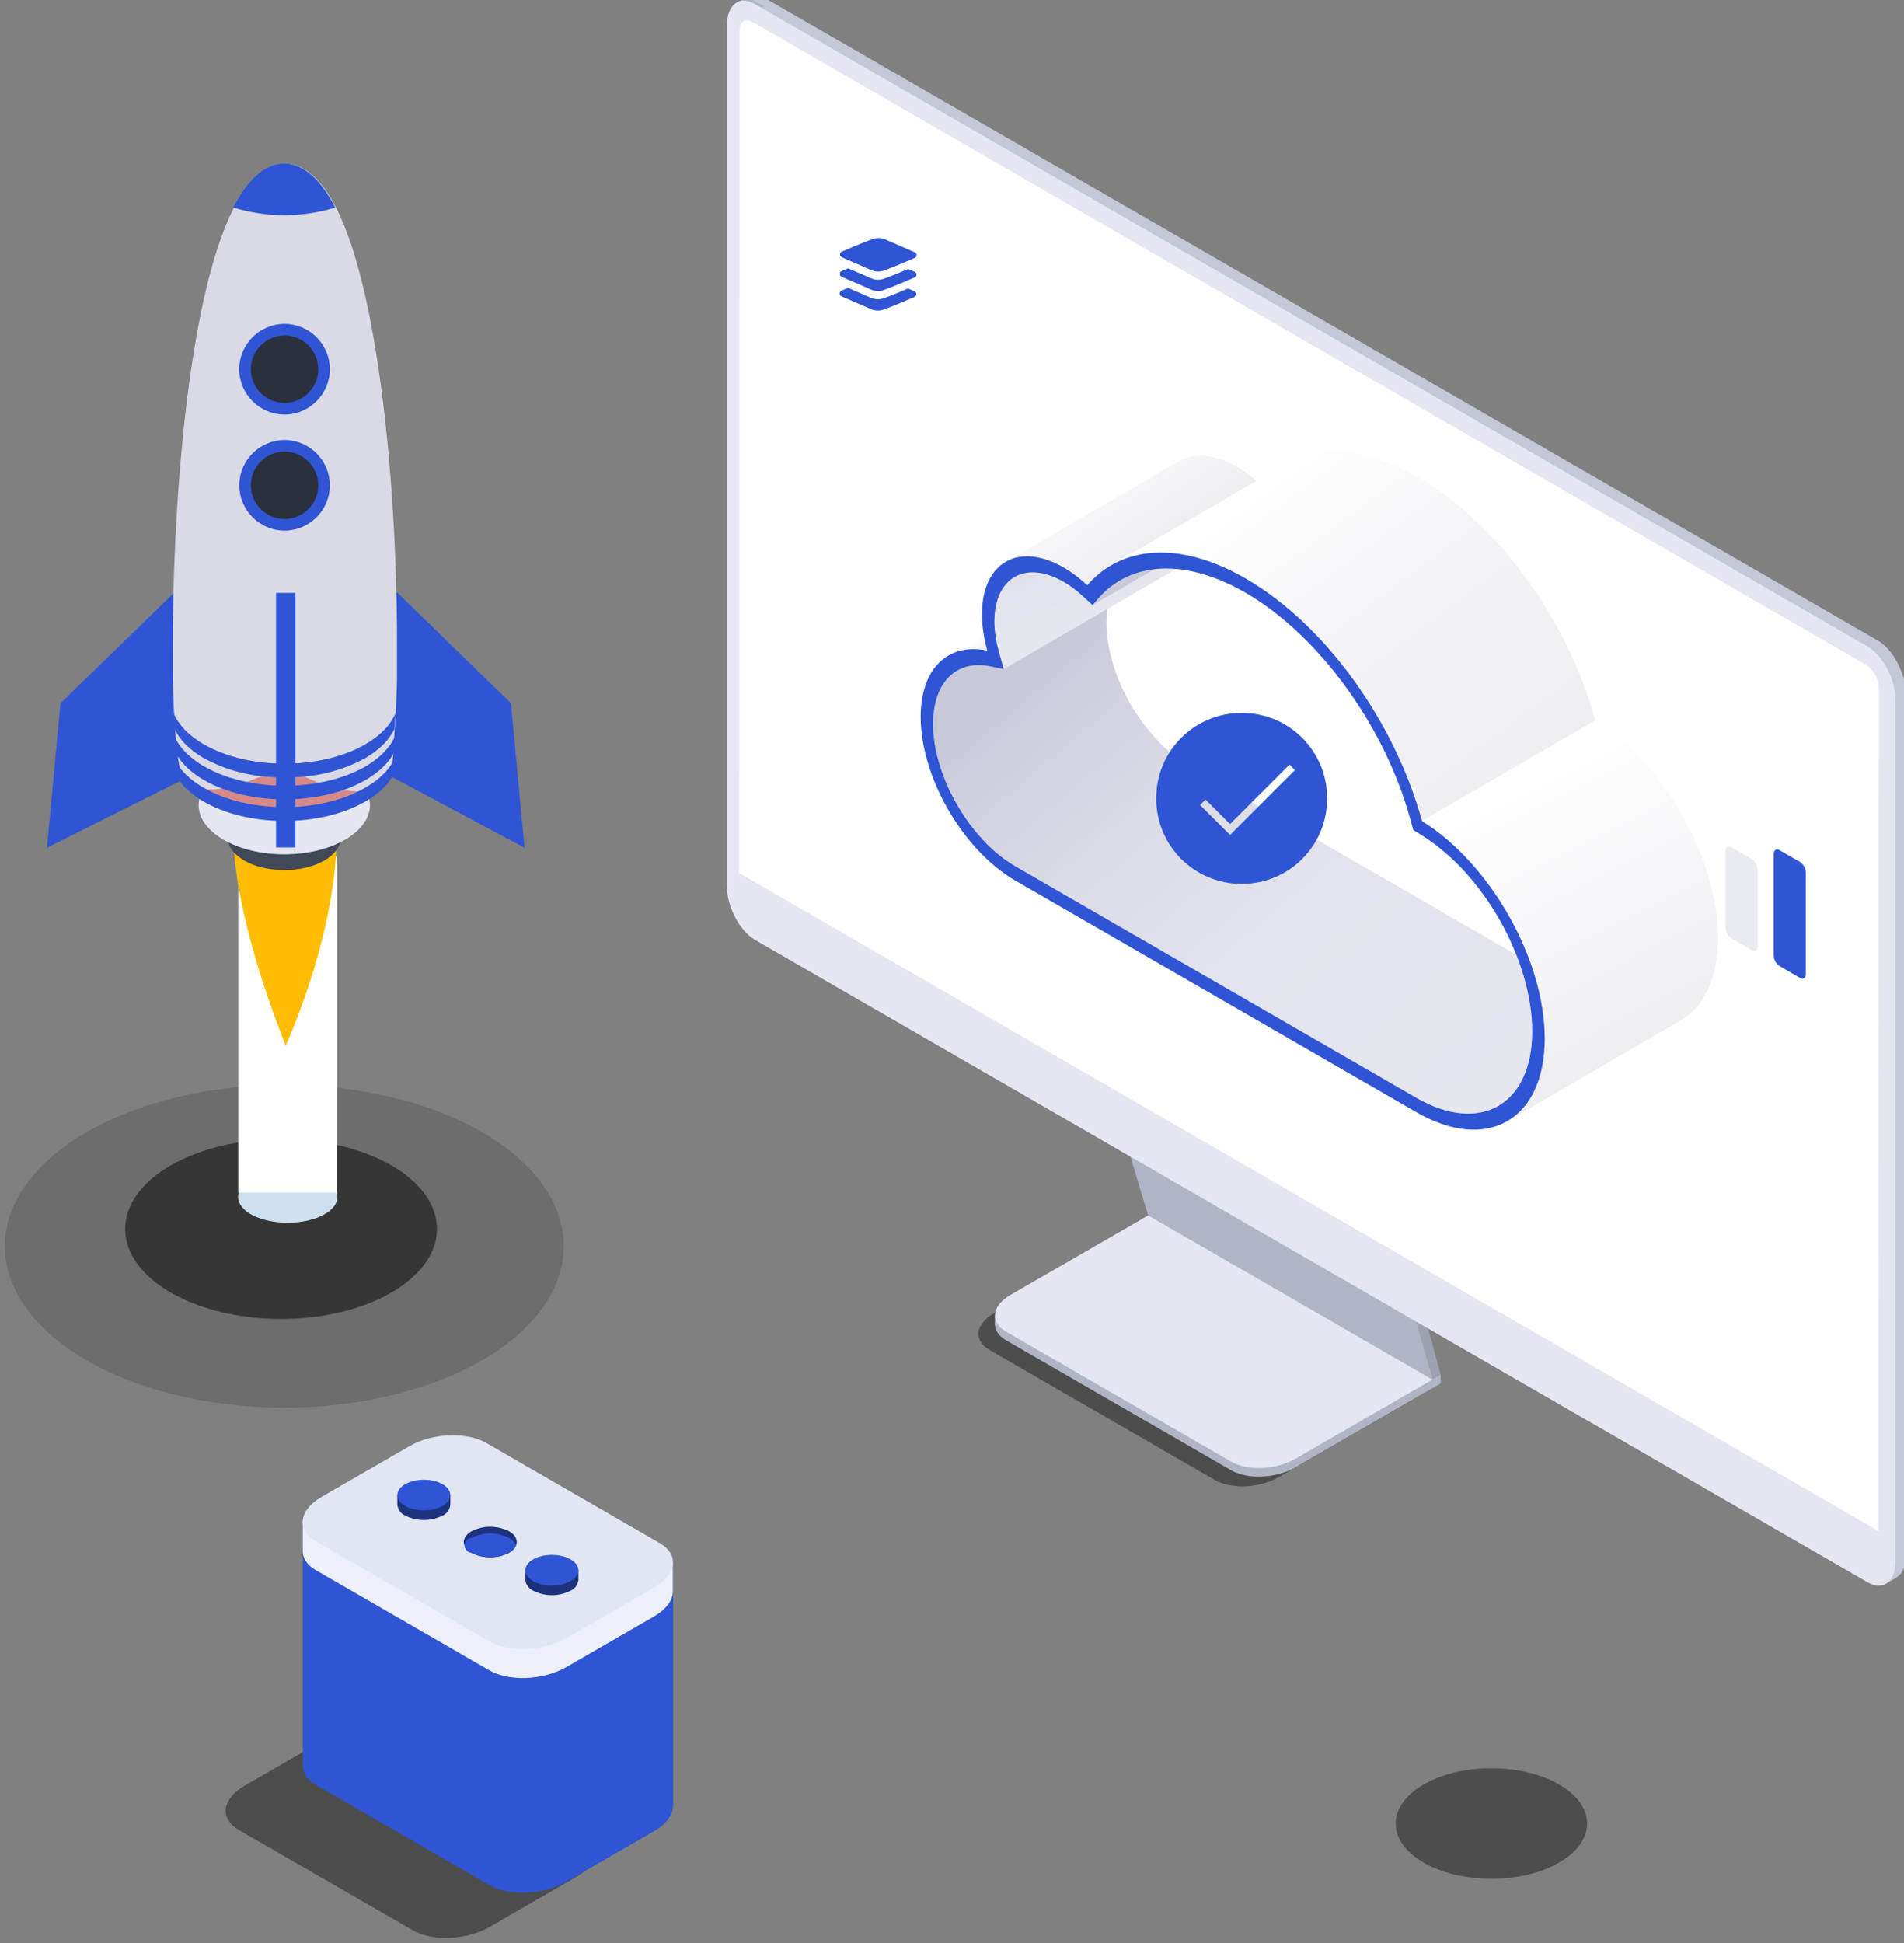 <?xml version="1.0" encoding="UTF-8" standalone="no"?>
<!DOCTYPE svg PUBLIC "-//W3C//DTD SVG 1.1//EN" "http://www.w3.org/Graphics/SVG/1.1/DTD/svg11.dtd">
<svg width="100%" height="100%" viewBox="0 0 490 500" version="1.1" xmlns="http://www.w3.org/2000/svg" xmlns:xlink="http://www.w3.org/1999/xlink" xml:space="preserve" xmlns:serif="http://www.serif.com/" style="fill-rule:evenodd;clip-rule:evenodd;stroke-linejoin:round;stroke-miterlimit:2;">
    <rect x="0" y="0" width="490" height="500" fill="#808080" stroke="none"/>
    <g id="Слой_2">
        <g id="Слой_1-2" transform="matrix(1,0,0,1,1.236,-1.325)">
            <ellipse cx="71.93" cy="322.02" rx="71.93" ry="41.53" style="fill-opacity:0.15;"/>
            <ellipse cx="71.1" cy="317.58" rx="40.12" ry="23.16" style="fill-opacity:0.5;"/>
            <g transform="matrix(1.117,0,0,1,-6.178,-2.84217e-14)">
                <ellipse cx="70.72" cy="309.36" rx="11.44" ry="6.61" style="fill:rgb(206,224,237);"/>
            </g>
            <g transform="matrix(1.15,0,0,1,-9.035,2.84217e-14)">
                <rect x="60.1" y="221.73" width="22" height="86.46" style="fill:white;"/>
            </g>
            <path d="M59.05,220.75C59.05,220.75 59.65,238.53 72.3,270.42C72.3,270.42 84.08,244.74 85.3,220.21C86.52,195.68 59.05,220.75 59.05,220.75Z" style="fill:rgb(255,188,0);fill-rule:nonzero;"/>
            <path d="M43.6,153.81L14.33,182.29L10.85,219.48L46.25,201.73L52.69,156.37L43.6,153.81Z" style="fill:rgb(47,85,212);fill-rule:nonzero;"/>
            <path d="M101,153.81L130.26,182.29L133.75,219.48L98.22,200.5L91.91,156.37L101,153.81Z" style="fill:rgb(47,85,212);fill-rule:nonzero;"/>
            <ellipse cx="71.93" cy="216.84" rx="14.55" ry="8.4" style="fill:rgb(66,73,86);"/>
            <path d="M49.87,208.44L49.87,200.88L93.94,200.88L93.94,208.72L49.87,208.44Z" style="fill:rgb(73,73,73);fill-rule:nonzero;"/>
            <ellipse cx="71.93" cy="208.43" rx="22.06" ry="12.74" style="fill:rgb(228,231,242);"/>
            <ellipse cx="71.86" cy="196.96" rx="26.92" ry="15.54" style="fill:rgb(214,137,137);"/>
            <path d="M100.93,169.28L100.93,175.95C100.93,177.3 100.86,178.59 100.81,179.85C100.81,181.42 100.7,182.91 100.62,184.34C100.54,185.77 100.47,187.17 100.37,188.46C99.96,194.11 99.97,198.27 99.27,199.9C95.46,208.81 82.57,203.9 76.21,200.7C73.86,199.52 72.31,198.55 72.31,198.55L71.73,198.55C71.73,198.55 69.89,199.55 67.17,200.63C60.5,203.33 48.61,208.12 45.31,199.87C44.72,198.39 44.13,193.5 43.77,188.38C43.68,187.1 43.6,185.73 43.52,184.27C43.44,182.81 43.4,181.36 43.34,179.79C43.34,178.54 43.27,177.25 43.24,175.91L43.24,169.24C43.06,134.35 46.76,78.56 58.98,54.75C62.51,47.86 66.75,43.65 71.82,43.4L72.4,43.4C77.4,43.66 81.69,47.85 85.23,54.71C97.28,78.43 101.15,134 100.93,169.28Z" style="fill:rgb(218,218,230);fill-rule:nonzero;"/>
            <circle cx="72" cy="126.21" r="10.17" style="fill:rgb(43,48,63);"/>
            <path d="M72,137.87C65.604,137.87 60.34,132.606 60.34,126.21C60.34,119.814 65.604,114.55 72,114.55C78.396,114.55 83.66,119.814 83.66,126.21C83.655,132.604 78.394,137.865 72,137.87ZM72,117.53C71.997,117.53 71.993,117.53 71.99,117.53C67.228,117.53 63.31,121.448 63.31,126.21C63.31,130.972 67.228,134.89 71.99,134.89C76.752,134.89 80.67,130.972 80.67,126.21C80.665,121.454 76.756,117.541 72,117.53Z" style="fill:rgb(47,85,212);fill-rule:nonzero;"/>
            <circle cx="72" cy="96.31" r="10.17" style="fill:rgb(43,48,63);"/>
            <path d="M72,108C71.997,108 71.993,108 71.99,108C65.588,108 60.32,102.732 60.32,96.33C60.32,89.928 65.588,84.66 71.99,84.66C78.384,84.66 83.649,89.916 83.66,96.31C83.665,102.714 78.404,107.989 72,108ZM72,87.66C71.997,87.66 71.993,87.66 71.99,87.66C67.228,87.66 63.31,91.578 63.31,96.34C63.31,101.102 67.228,105.02 71.99,105.02C76.752,105.02 80.67,101.102 80.67,96.34L80.67,96.32C80.67,91.562 76.758,87.645 72,87.64L72,87.66Z" style="fill:rgb(47,85,212);fill-rule:nonzero;"/>
            <path d="M100.93,189.39L100.93,193.07C99.93,196.37 97.21,199.53 92.79,202.07C81.33,208.68 62.79,208.68 51.28,202.07C46.86,199.51 44.15,196.34 43.14,193.07L43.14,189.4C44.14,192.76 46.84,195.96 51.32,198.55C62.79,205.16 81.37,205.16 92.83,198.55C97.22,195.93 100,192.74 100.93,189.39Z" style="fill:rgb(47,85,212);fill-rule:nonzero;"/>
            <path d="M100.84,195.21C100.84,196.55 100.77,197.85 100.72,199.1C99.6,202.22 96.94,205.19 92.72,207.61C81.26,214.23 62.72,214.23 51.21,207.61C47,205.17 44.34,202.18 43.21,199.04C43.21,197.79 43.14,196.5 43.11,195.17C44.11,198.43 46.84,201.53 51.2,204.05C62.67,210.67 81.25,210.67 92.71,204.05C97.09,201.54 99.79,198.45 100.84,195.21Z" style="fill:rgb(47,85,212);fill-rule:nonzero;"/>
            <path d="M100.53,184.88C99.32,187.81 96.72,190.6 92.75,192.88C81.29,199.49 62.75,199.49 51.24,192.88C47.24,190.56 44.64,187.76 43.43,184.8C43.51,186.26 43.59,187.63 43.68,188.91C44.97,191.67 47.49,194.27 51.24,196.44C56.131,199.105 61.528,200.713 67.08,201.16C70.072,201.451 73.084,201.474 76.08,201.23C81.905,200.862 87.581,199.227 92.71,196.44C96.43,194.29 98.94,191.72 100.24,188.99L100.53,184.88Z" style="fill:rgb(47,85,212);fill-rule:nonzero;"/>
            <path d="M85.05,54.73C76.498,57.355 67.352,57.355 58.8,54.73C62.33,47.84 66.57,43.63 71.64,43.38L72.22,43.38C77.27,43.68 81.51,47.87 85.05,54.73Z" style="fill:rgb(47,85,212);fill-rule:nonzero;"/>
            <rect x="69.8" y="153.89" width="4.99" height="65.51" style="fill:rgb(47,85,212);"/>
            <g id="monitor">
                <path d="M311.4,382.18L253.4,348.69C249.21,346.27 249.74,342.05 254.57,339.26L292.15,317.57L365.3,359.8L327.72,381.5C322.88,384.29 315.58,384.59 311.4,382.18Z" style="fill-opacity:0.4;fill-rule:nonzero;"/>
                <path d="M315.63,379.69L257.63,346.19C253.45,343.78 253.97,339.56 258.8,336.77L296.39,315.08L369.54,357.31L332,379C327.12,381.8 319.81,382.1 315.63,379.69Z" style="fill:rgb(177,180,196);fill-rule:nonzero;"/>
                <path d="M369.53,357.31L369.53,355.1L366.15,357.05L369.53,357.31Z" style="fill:rgb(177,180,196);fill-rule:nonzero;"/>
                <path d="M254.8,342.2L254.8,339.95L258.27,341.39L254.8,342.2Z" style="fill:rgb(177,180,196);fill-rule:nonzero;"/>
                <path d="M315.63,377.47L257.63,343.98C253.45,341.56 253.97,337.35 258.8,334.56L296.39,312.86L369.54,355.1L332,376.79C327.12,379.58 319.81,379.89 315.63,377.47Z" style="fill:rgb(228,231,242);fill-rule:nonzero;"/>
                <path d="M296.57,312.96L287.52,282.92L361.47,325.34L369.53,355.1L296.57,312.96Z" style="fill:rgb(158,161,175);fill-rule:nonzero;"/>
                <path d="M367.39,356.33L369.53,355.1L366.34,352.55L367.39,356.33Z" style="fill:rgb(158,161,175);fill-rule:nonzero;"/>
                <path d="M294.24,314.09L285.19,284.05L359.14,326.47L367.38,356.33L294.24,314.09Z" style="fill:rgb(177,180,196);fill-rule:nonzero;"/>
                <path d="M482,407L195.71,241.69C191.71,239.37 188.44,233.15 188.44,227.8L188.44,6.37C188.44,1.01 191.7,-1.45 195.71,0.87L482,166.14C486,168.46 489.27,174.68 489.27,180.03L489.27,401.46C489.24,406.81 486,409.27 482,407Z" style="fill:rgb(196,199,214);fill-rule:nonzero;"/>
                <path d="M483.44,409.24L486.61,407.41L485.24,398.01L483.44,409.24Z" style="fill:rgb(196,199,214);fill-rule:nonzero;"/>
                <path d="M187.93,2.24L191.05,0.43L195.54,3C195.54,3 190.76,3.73 190.64,3.7C190.52,3.67 187.93,2.24 187.93,2.24Z" style="fill:rgb(177,180,196);fill-rule:nonzero;"/>
                <path d="M479.34,408.47L193.09,243.2C189.09,240.88 185.82,234.67 185.82,229.31L185.82,7.88C185.82,2.53 189.07,0.07 193.09,2.39L479.34,167.66C483.34,169.98 486.61,176.2 486.61,181.55L486.61,403C486.61,408.33 483.36,410.79 479.34,408.47Z" style="fill:rgb(228,231,242);fill-rule:nonzero;"/>
                <path d="M482.17,395.29L189,226L189.1,9.06C189.1,6.84 190.66,5.94 192.58,7.06L478.84,172.32C480.885,173.654 482.178,175.883 482.32,178.32L482.17,395.29Z" style="fill:white;fill-rule:nonzero;"/>
                <path d="M449.64,245.84L444.25,242.72C443.368,242.093 442.836,241.082 442.82,240L442.82,220.4C442.82,219.35 443.46,218.87 444.25,219.32L449.64,222.44C450.525,223.069 451.057,224.085 451.07,225.17L451.07,244.76C451.07,245.81 450.43,246.29 449.64,245.84Z" style="fill:rgb(233,234,242);fill-rule:nonzero;"/>
                <path d="M462.06,253L456.67,249.88C455.785,249.251 455.253,248.235 455.24,247.15L455.24,221.15C455.24,220.1 455.88,219.62 456.67,220.07L462.06,223.18C462.941,223.812 463.472,224.826 463.49,225.91L463.49,251.96C463.49,253 462.85,253.46 462.06,253Z" style="fill:rgb(47,85,212);fill-rule:nonzero;"/>
            </g>
            <path d="M104.91,498L60.27,472.26C55.21,469.33 55.84,464.26 61.69,460.86L84.35,447.77C90.19,444.4 99,444 104.09,447L148.73,472.78C153.79,475.7 153.16,480.78 147.31,484.17L124.65,497.26C118.81,500.58 110,501 104.91,498Z" style="fill-opacity:0.4;fill-rule:nonzero;"/>
            <path d="M172,465.87L172,403.56L76.68,392.83L76.68,455.53C76.62,457.45 77.68,459.28 80.08,460.64L124.72,486.42C129.78,489.34 138.62,488.97 144.46,485.6L167.12,472.51C170.41,470.61 172.05,468.16 171.95,465.87L172,465.87Z" style="fill:rgb(47,85,212);fill-rule:nonzero;"/>
            <path d="M171.94,410.36L171.94,403.56L164.61,403.56L123.9,380.05C118.84,377.12 110,377.49 104.16,380.86L81.5,394C81.097,394.229 80.706,394.479 80.33,394.75L76.68,392.88L76.68,400.31C76.62,402.21 77.68,404.04 80.08,405.4L124.72,431.17C129.78,434.09 138.62,433.72 144.46,430.35L167.12,417.27C170.51,415.27 172.12,412.77 171.93,410.41L171.94,410.36Z" style="fill:rgb(237,240,249);fill-rule:nonzero;"/>
            <path d="M124.72,423.71L80.08,397.94C75.02,395.02 75.65,389.94 81.5,386.54L104.16,373.46C110,370.08 118.84,369.72 123.9,372.64L168.54,398.41C173.6,401.33 172.97,406.41 167.12,409.81L144.46,422.89C138.62,426.27 129.78,426.63 124.72,423.71Z" style="fill:rgb(226,229,242);fill-rule:nonzero;"/>
            <path d="M114.66,388.53L114.66,386.05L113.14,386.05L112.67,385.75C109.64,384.212 106.05,384.212 103.02,385.75C102.734,385.916 102.463,386.107 102.21,386.32L101.02,386.05L101.02,388.53C101.134,389.751 101.9,390.82 103.02,391.32C106.05,392.858 109.64,392.858 112.67,391.32C113.79,390.823 114.554,389.751 114.66,388.53Z" style="fill:rgb(28,50,125);fill-rule:nonzero;"/>
            <ellipse cx="107.84" cy="386.05" rx="6.82" ry="3.94" style="fill:rgb(47,85,212);"/>
            <path d="M131.58,399C131.208,399.833 130.562,400.514 129.75,400.93C126.721,402.458 123.139,402.458 120.11,400.93C119.298,400.514 118.652,399.833 118.28,399C117.78,397.72 118.4,396.35 120.11,395.35C123.139,393.822 126.721,393.822 129.75,395.35C131.47,396.3 132.08,397.67 131.58,399Z" style="fill:rgb(28,50,125);fill-rule:nonzero;"/>
            <path d="M131.58,399C131.208,399.833 130.562,400.514 129.75,400.93C126.721,402.458 123.139,402.458 120.11,400.93C119.101,400.857 118.309,400.007 118.309,398.995C118.309,397.983 119.101,397.133 120.11,397.06C123.139,395.532 126.721,395.532 129.75,397.06C130.564,397.478 131.21,398.163 131.58,399Z" style="fill:rgb(47,85,212);fill-rule:nonzero;"/>
            <path d="M147.61,407.87L147.61,405.39L146.09,405.39L145.62,405.09C142.59,403.552 139,403.552 135.97,405.09C135.687,405.257 135.416,405.444 135.16,405.65L133.97,405.39L133.97,407.87C134.084,409.091 134.85,410.16 135.97,410.66C139,412.198 142.59,412.198 145.62,410.66C146.74,410.163 147.504,409.091 147.61,407.87Z" style="fill:rgb(28,50,125);fill-rule:nonzero;"/>
            <ellipse cx="140.79" cy="405.39" rx="6.82" ry="3.94" style="fill:rgb(47,85,212);"/>
            <ellipse cx="382.58" cy="470.58" rx="24.63" ry="14.22" style="fill-opacity:0.4;"/>
        </g>
        <g transform="matrix(0.62,0,0,0.62,310.74,-152.561)">
            <g transform="matrix(1,0,0,1,-127.666,426.133)">
                <path d="M14.23,126.99C14.16,126.42 14.12,125.86 14.06,125.3C14.02,124.9 13.97,124.49 13.94,124.1C13.84,122.83 13.78,121.56 13.79,120.32C13.82,109.63 17.53,101.9 23.75,98.28L95.7,56.47C89.48,60.09 85.77,67.82 85.74,78.51C85.74,79.75 85.8,81.02 85.89,82.29C85.92,82.69 85.97,83.09 86.01,83.5C86.09,84.32 86.19,85.14 86.31,85.96C86.44,86.86 86.6,87.77 86.78,88.67C86.9,89.3 87.01,89.93 87.15,90.56C87.28,91.14 87.43,91.73 87.58,92.31C87.79,93.13 88,93.94 88.23,94.76C88.37,95.23 88.51,95.7 88.66,96.18C88.95,97.1 89.26,98.01 89.58,98.93C89.72,99.31 89.84,99.68 89.99,100.06C90.46,101.32 90.97,102.58 91.51,103.82C91.58,103.98 91.65,104.13 91.72,104.29C92.21,105.4 92.73,106.49 93.27,107.58C93.44,107.92 93.62,108.27 93.79,108.61C94.32,109.65 94.88,110.68 95.46,111.69C95.57,111.89 95.68,112.1 95.8,112.3C96.49,113.49 97.21,114.66 97.96,115.82C98.18,116.15 98.4,116.48 98.63,116.81C99.18,117.64 99.75,118.45 100.33,119.26C100.65,119.7 100.97,120.13 101.29,120.56C101.79,121.23 102.31,121.88 102.83,122.53C103.27,123.08 103.72,123.63 104.17,124.16C104.6,124.67 105.04,125.16 105.48,125.65C106.23,126.48 106.99,127.29 107.76,128.08C108.24,128.57 108.72,129.06 109.21,129.53C109.59,129.9 109.98,130.25 110.36,130.61C111,131.19 111.64,131.75 112.3,132.3C112.69,132.63 113.08,132.96 113.47,133.27C114.18,133.83 114.89,134.37 115.62,134.89C115.97,135.14 116.31,135.41 116.66,135.65C117.73,136.39 118.82,137.09 119.92,137.72L286.33,233.8C287.35,234.39 288.35,234.92 289.36,235.43C289.65,235.58 289.94,235.71 290.22,235.85C290.98,236.22 291.74,236.56 292.49,236.89C292.76,237.01 293.03,237.13 293.3,237.24C294,237.53 294.69,237.79 295.38,238.03C295.57,238.1 295.76,238.17 295.94,238.24C296.81,238.54 297.67,238.8 298.52,239.04C298.63,239.07 298.74,239.09 298.85,239.12C300.19,239.48 301.51,239.76 302.8,239.96C302.82,239.96 302.85,239.97 302.87,239.97C303.96,240.14 305.01,240.23 306.06,240.29C306.28,240.3 306.49,240.32 306.7,240.32C307.64,240.35 308.57,240.35 309.48,240.3C309.63,240.29 309.78,240.27 309.93,240.26C310.67,240.2 311.4,240.12 312.11,240C312.33,239.96 312.55,239.93 312.77,239.89C313.59,239.74 314.39,239.56 315.17,239.34C315.2,239.33 315.22,239.32 315.24,239.32C315.99,239.1 316.72,238.83 317.43,238.55C317.64,238.47 317.84,238.38 318.04,238.29C318.65,238.03 319.24,237.74 319.82,237.42C320.01,237.32 320.21,237.23 320.39,237.12L248.44,278.93C248.35,278.98 248.26,279.03 248.18,279.08C248.08,279.14 247.97,279.18 247.87,279.23C247.29,279.54 246.7,279.83 246.1,280.1C245.99,280.15 245.88,280.21 245.77,280.26C245.68,280.3 245.58,280.32 245.49,280.36C244.78,280.65 244.05,280.91 243.3,281.13C243.28,281.14 243.25,281.15 243.23,281.15L243.22,281.15C242.44,281.38 241.64,281.55 240.82,281.7C240.72,281.72 240.63,281.75 240.53,281.77C240.4,281.79 240.27,281.79 240.15,281.81C239.44,281.92 238.71,282.01 237.97,282.06C237.86,282.07 237.75,282.09 237.63,282.1L237.51,282.1C236.6,282.15 235.67,282.16 234.73,282.12C234.64,282.12 234.55,282.13 234.45,282.12C234.33,282.11 234.21,282.09 234.09,282.08C233.04,282.02 231.98,281.93 230.9,281.76L230.88,281.76C230.86,281.76 230.85,281.75 230.83,281.75C229.54,281.55 228.22,281.26 226.89,280.91C226.82,280.89 226.75,280.88 226.67,280.86C226.63,280.85 226.59,280.83 226.55,280.82C225.7,280.59 224.84,280.32 223.97,280.02C223.78,279.96 223.59,279.88 223.4,279.81C222.71,279.57 222.03,279.31 221.33,279.02C221.23,278.98 221.14,278.95 221.04,278.91C220.87,278.84 220.69,278.75 220.52,278.67C219.77,278.35 219.01,278 218.25,277.63C217.96,277.49 217.68,277.35 217.39,277.21C216.39,276.7 215.38,276.17 214.36,275.58L47.98,179.52C46.88,178.88 45.79,178.18 44.72,177.45C44.37,177.21 44.03,176.95 43.69,176.7C42.97,176.18 42.25,175.64 41.54,175.08C41.15,174.77 40.76,174.44 40.37,174.11C39.72,173.56 39.07,173 38.43,172.41C38.04,172.06 37.66,171.7 37.28,171.34C37.05,171.12 36.8,170.91 36.57,170.68C36.32,170.43 36.08,170.15 35.83,169.89C35.05,169.1 34.29,168.29 33.54,167.45C33.3,167.19 33.05,166.95 32.82,166.68C32.62,166.45 32.43,166.2 32.23,165.97C31.77,165.43 31.33,164.89 30.89,164.33C30.61,163.98 30.31,163.64 30.03,163.28C29.8,162.98 29.58,162.66 29.35,162.36C29.03,161.93 28.7,161.49 28.39,161.05C28.18,160.76 27.95,160.47 27.74,160.17C27.38,159.66 27.04,159.12 26.69,158.6C26.47,158.27 26.24,157.94 26.02,157.6C25.93,157.46 25.84,157.33 25.75,157.19C25.14,156.23 24.54,155.26 23.97,154.28C23.93,154.22 23.9,154.15 23.86,154.08C23.74,153.88 23.64,153.67 23.52,153.47C23.12,152.78 22.73,152.08 22.35,151.38C22.18,151.05 22.02,150.72 21.85,150.4C21.67,150.06 21.5,149.71 21.33,149.36C21.18,149.06 21.02,148.76 20.87,148.45C20.49,147.66 20.13,146.86 19.78,146.07C19.71,145.91 19.63,145.76 19.57,145.6C19.55,145.56 19.53,145.51 19.51,145.47C19.07,144.45 18.65,143.42 18.25,142.39C18.18,142.21 18.12,142.02 18.05,141.84C17.91,141.46 17.78,141.09 17.65,140.71C17.46,140.19 17.26,139.67 17.09,139.14C16.96,138.75 16.85,138.35 16.73,137.96C16.58,137.49 16.43,137.01 16.3,136.54C16.21,136.24 16.11,135.94 16.03,135.64C15.89,135.12 15.78,134.61 15.65,134.09C15.5,133.5 15.35,132.92 15.22,132.33C15.17,132.12 15.11,131.91 15.07,131.7C14.98,131.28 14.93,130.86 14.85,130.44C14.68,129.53 14.51,128.62 14.38,127.72C14.33,127.51 14.27,127.25 14.23,126.99Z" style="fill:url(#_Linear1);fill-rule:nonzero;"/>
                <path d="M31.68,89.38C31.5,89.37 31.33,89.38 31.15,89.38C30.52,89.36 29.89,89.36 29.28,89.4C29,89.41 28.72,89.44 28.44,89.47C27.97,89.51 27.5,89.56 27.04,89.63C26.75,89.67 26.46,89.73 26.17,89.78C25.74,89.86 25.33,89.96 24.91,90.07C24.63,90.14 24.35,90.22 24.08,90.3C23.67,90.43 23.27,90.57 22.87,90.73C22.62,90.83 22.36,90.92 22.12,91.02C21.68,91.21 21.26,91.43 20.84,91.65C20.61,91.77 20.37,91.88 20.14,92.01L92.09,50.2C92.16,50.16 92.23,50.12 92.3,50.08C92.46,49.99 92.63,49.93 92.79,49.84C93.21,49.62 93.63,49.4 94.07,49.21C94.14,49.18 94.21,49.14 94.28,49.11C94.46,49.04 94.65,48.99 94.82,48.92C95.22,48.77 95.62,48.62 96.03,48.49C96.14,48.45 96.25,48.41 96.36,48.37C96.52,48.32 96.7,48.3 96.86,48.25C97.27,48.14 97.69,48.04 98.12,47.96C98.27,47.93 98.42,47.88 98.57,47.86C98.7,47.84 98.85,47.83 98.98,47.81C99.44,47.74 99.91,47.69 100.38,47.65C100.57,47.63 100.75,47.6 100.94,47.58C101.03,47.57 101.13,47.58 101.22,47.58C101.83,47.55 102.45,47.55 103.08,47.56C103.23,47.56 103.38,47.55 103.53,47.56C103.56,47.56 103.59,47.57 103.62,47.57C104.48,47.61 105.37,47.7 106.26,47.83C106.33,47.84 106.4,47.84 106.48,47.85C107.06,47.94 107.64,48.05 108.23,48.17L36.3,89.99C35.63,89.85 34.98,89.74 34.33,89.65C33.43,89.51 32.55,89.42 31.68,89.38Z" style="fill:url(#_Linear2);fill-rule:nonzero;"/>
                <path d="M39.6,83.19C39.53,82.65 39.49,82.14 39.44,81.61C39.41,81.29 39.37,80.95 39.34,80.63C39.27,79.65 39.23,78.69 39.23,77.75C39.26,68.75 42.45,62.41 47.59,59.42L119.54,17.61C114.4,20.6 111.21,26.94 111.18,35.94C111.18,36.88 111.22,37.84 111.29,38.82C111.31,39.14 111.36,39.47 111.39,39.8C111.45,40.44 111.52,41.08 111.61,41.73C111.78,42.95 111.98,44.19 112.25,45.46C112.49,46.57 112.76,47.7 113.08,48.83L115.05,55.86L43.1,97.67L41.13,90.64C40.81,89.5 40.54,88.38 40.3,87.27L40.3,87.25C40.03,85.99 39.83,84.76 39.66,83.54C39.64,83.42 39.61,83.3 39.6,83.19Z" style="fill:url(#_Linear3);fill-rule:nonzero;"/>
                <path d="M64.04,53.49C63.06,53.05 62.08,52.65 61.13,52.32C61.07,52.3 61.02,52.29 60.96,52.27C60.12,51.99 59.31,51.78 58.49,51.58C58.03,51.47 57.57,51.37 57.11,51.29C56.51,51.18 55.91,51.08 55.32,51.02C54.98,50.98 54.64,50.94 54.3,50.92C53.56,50.87 52.84,50.85 52.14,50.88C51.98,50.89 51.81,50.87 51.65,50.88C50.8,50.93 49.97,51.04 49.16,51.19C48.96,51.23 48.76,51.28 48.56,51.33C47.93,51.47 47.31,51.65 46.71,51.86C46.52,51.93 46.33,51.99 46.14,52.06C45.38,52.36 44.63,52.7 43.93,53.11L115.88,11.3C115.94,11.26 116,11.23 116.07,11.19C116.62,10.88 117.18,10.61 117.77,10.36C117.88,10.32 117.99,10.29 118.1,10.24C118.29,10.17 118.48,10.11 118.67,10.04C118.96,9.94 119.25,9.82 119.55,9.73C119.87,9.64 120.2,9.58 120.52,9.51C120.72,9.46 120.92,9.41 121.12,9.37C121.23,9.35 121.33,9.32 121.44,9.3C122.1,9.18 122.78,9.11 123.48,9.06L123.61,9.06C123.77,9.05 123.94,9.06 124.1,9.06C124.63,9.04 125.16,9.02 125.71,9.05C125.89,9.06 126.08,9.09 126.27,9.11C126.6,9.13 126.94,9.17 127.28,9.21C127.6,9.25 127.9,9.26 128.23,9.3C128.51,9.34 128.79,9.43 129.07,9.48C129.53,9.57 129.99,9.66 130.45,9.78C130.7,9.84 130.94,9.87 131.2,9.94C131.77,10.09 132.34,10.28 132.92,10.47C132.98,10.49 133.04,10.5 133.1,10.53C133.79,10.76 134.48,11.02 135.18,11.32C135.45,11.43 135.74,11.58 136.01,11.7C136.28,11.82 136.54,11.94 136.81,12.07C137.83,12.55 138.86,13.07 139.9,13.67C143.33,15.65 146.63,18.17 149.75,21.05L77.78,62.84C74.66,59.95 71.36,57.44 67.93,55.46C66.89,54.86 65.86,54.34 64.84,53.85C64.57,53.73 64.31,53.61 64.04,53.49Z" style="fill:url(#_Linear4);fill-rule:nonzero;"/>
                <path d="M82.1,68.6C84.84,65.4 87.96,62.81 91.39,60.82L163.34,19.01C159.91,21 156.8,23.6 154.05,26.79L151.91,29.27L79.97,71.09L82.1,68.6Z" style="fill:url(#_Linear5);fill-rule:nonzero;"/>
                <path d="M133.22,54.88C132.8,54.7 132.38,54.51 131.97,54.34C130.76,53.85 129.55,53.39 128.36,52.97C128.13,52.89 127.9,52.79 127.67,52.71C126.25,52.23 124.85,51.8 123.45,51.42C122.66,51.2 121.89,51.02 121.11,50.84C120.7,50.74 120.28,50.63 119.87,50.54C118.8,50.31 117.73,50.12 116.68,49.95C116.56,49.93 116.44,49.9 116.32,49.88C115.21,49.71 114.11,49.58 113.03,49.48C112.69,49.45 112.36,49.43 112.02,49.41C111.26,49.35 110.5,49.31 109.75,49.29C109.41,49.28 109.08,49.27 108.75,49.27C107.98,49.26 107.21,49.28 106.45,49.31C106.18,49.32 105.91,49.32 105.64,49.34C105.34,49.36 105.05,49.4 104.76,49.42C103.57,49.51 102.39,49.65 101.24,49.83C100.88,49.89 100.51,49.94 100.15,50.01C98.82,50.26 97.5,50.54 96.23,50.91C96.18,50.93 96.13,50.95 96.08,50.96C94.86,51.32 93.68,51.75 92.52,52.22C92.18,52.36 91.85,52.5 91.52,52.65C90.53,53.08 89.56,53.56 88.62,54.07C88.31,54.24 87.99,54.39 87.69,54.56L87.7,54.55C87.7,54.55 87.69,54.55 87.69,54.56L159.64,12.75C159.78,12.67 159.92,12.59 160.07,12.51C160.23,12.42 160.41,12.35 160.57,12.26C161.51,11.75 162.48,11.27 163.47,10.84C163.65,10.76 163.82,10.65 164.01,10.58C164.16,10.52 164.32,10.48 164.47,10.42C165.63,9.95 166.81,9.52 168.03,9.16C168.07,9.15 168.11,9.13 168.15,9.12C168.16,9.12 168.17,9.12 168.17,9.11C169.44,8.74 170.76,8.45 172.09,8.21C172.25,8.18 172.39,8.13 172.55,8.1C172.75,8.06 172.97,8.06 173.18,8.03C174.33,7.85 175.5,7.71 176.69,7.62C176.89,7.6 177.07,7.56 177.27,7.55C177.37,7.54 177.48,7.54 177.58,7.54C177.84,7.52 178.11,7.52 178.38,7.51C179.14,7.48 179.91,7.47 180.69,7.47C181.02,7.47 181.35,7.48 181.69,7.49C181.95,7.5 182.2,7.49 182.46,7.5C182.96,7.52 183.47,7.57 183.97,7.61C184.31,7.63 184.64,7.65 184.98,7.68C186.06,7.78 187.16,7.91 188.26,8.07L188.27,8.07C188.37,8.09 188.48,8.11 188.58,8.13C189.65,8.3 190.73,8.5 191.82,8.73C192.23,8.82 192.65,8.93 193.07,9.03C193.77,9.19 194.46,9.35 195.17,9.54C195.25,9.56 195.33,9.59 195.41,9.61C196.8,9.99 198.21,10.42 199.62,10.9C199.85,10.98 200.08,11.07 200.31,11.16C201.51,11.58 202.71,12.03 203.92,12.53C204.06,12.59 204.19,12.63 204.33,12.69C204.6,12.8 204.89,12.95 205.16,13.07C206.43,13.61 207.71,14.19 209,14.82C209.47,15.05 209.94,15.27 210.41,15.51C212.07,16.35 213.74,17.23 215.42,18.2C217.38,19.33 219.31,20.55 221.23,21.82C221.44,21.96 221.65,22.09 221.85,22.23C223.67,23.45 225.47,24.74 227.25,26.08C227.53,26.29 227.82,26.5 228.1,26.72C229.84,28.05 231.56,29.44 233.26,30.88C233.55,31.13 233.85,31.38 234.14,31.63C235.84,33.09 237.52,34.6 239.17,36.15C239.42,36.39 239.67,36.63 239.92,36.87C240.49,37.42 241.07,37.96 241.64,38.52C242.44,39.31 243.21,40.13 244,40.94C244.48,41.43 244.97,41.92 245.44,42.42C247.05,44.12 248.64,45.85 250.19,47.64C250.22,47.68 250.25,47.72 250.29,47.76C252.28,50.06 254.22,52.43 256.11,54.85C256.25,55.03 256.41,55.2 256.55,55.38C257.11,56.11 257.64,56.87 258.19,57.61C259.18,58.92 260.16,60.24 261.12,61.58C261.32,61.86 261.54,62.13 261.74,62.42C262.32,63.24 262.86,64.1 263.42,64.93C264.18,66.05 264.94,67.16 265.68,68.3C265.88,68.61 266.09,68.9 266.29,69.21C266.89,70.15 267.45,71.12 268.04,72.07C268.66,73.07 269.28,74.07 269.88,75.08C270.03,75.34 270.2,75.59 270.35,75.86C271.01,77 271.63,78.16 272.27,79.31C272.77,80.2 273.28,81.08 273.76,81.98C273.85,82.15 273.96,82.32 274.05,82.49C274.87,84.03 275.64,85.59 276.41,87.15C276.71,87.76 277.04,88.36 277.34,88.98C277.37,89.04 277.4,89.1 277.43,89.17C278.52,91.42 279.56,93.69 280.55,95.98C280.57,96.03 280.59,96.07 280.61,96.12C280.89,96.76 281.13,97.4 281.39,98.04C282.09,99.7 282.79,101.36 283.43,103.03C283.48,103.15 283.52,103.28 283.56,103.4C283.99,104.51 284.36,105.63 284.76,106.75C285.2,107.98 285.67,109.2 286.08,110.43C286.13,110.58 286.17,110.73 286.22,110.87C286.75,112.47 287.21,114.07 287.69,115.67C287.96,116.57 288.27,117.47 288.52,118.38C288.57,118.57 288.62,118.75 288.67,118.94L216.72,160.75C216.42,159.67 216.07,158.59 215.75,157.51C215.27,155.9 214.8,154.29 214.27,152.68C213.82,151.31 213.31,149.94 212.82,148.57C212.42,147.45 212.04,146.33 211.61,145.21C210.93,143.43 210.2,141.67 209.46,139.9C209.19,139.24 208.94,138.58 208.65,137.93C207.62,135.54 206.53,133.16 205.39,130.81C205.09,130.2 204.77,129.6 204.47,128.99C203.61,127.26 202.74,125.52 201.82,123.81C201.34,122.91 200.83,122.03 200.33,121.13C199.54,119.72 198.76,118.31 197.94,116.92C197.34,115.9 196.71,114.9 196.09,113.9C195.32,112.64 194.54,111.38 193.74,110.14C193,109 192.24,107.89 191.48,106.77C190.72,105.65 189.96,104.52 189.18,103.42C188.23,102.08 187.24,100.77 186.26,99.46C185.57,98.53 184.88,97.6 184.17,96.69C182.28,94.27 180.34,91.9 178.35,89.6C176.77,87.78 175.14,86 173.5,84.26C173.02,83.76 172.53,83.27 172.05,82.77C170.71,81.39 169.35,80.02 167.97,78.7C167.72,78.46 167.47,78.22 167.22,77.98C165.57,76.42 163.89,74.91 162.19,73.45C161.9,73.2 161.61,72.95 161.31,72.7C159.61,71.26 157.89,69.87 156.15,68.54C155.87,68.33 155.59,68.12 155.31,67.9C153.53,66.56 151.72,65.27 149.9,64.04C149.69,63.9 149.49,63.77 149.28,63.64C147.36,62.37 145.42,61.15 143.46,60.02C141.78,59.05 140.11,58.17 138.45,57.33C137.98,57.09 137.5,56.87 137.03,56.64C135.77,56.01 134.49,55.42 133.22,54.88Z" style="fill:url(#_Linear6);fill-rule:nonzero;"/>
                <path d="M267.65,251.19C267.66,249.29 267.57,247.36 267.42,245.42C267.37,244.8 267.3,244.17 267.24,243.55C267.1,242.09 266.94,240.62 266.72,239.14C266.67,238.8 266.62,238.46 266.57,238.12C266.28,236.34 265.94,234.55 265.54,232.75C265.34,231.84 265.1,230.93 264.87,230.02C264.57,228.81 264.27,227.59 263.92,226.38C263.71,225.66 263.49,224.95 263.26,224.23C262.84,222.89 262.41,221.54 261.94,220.2C261.72,219.56 261.49,218.92 261.25,218.28C260.67,216.71 260.05,215.15 259.4,213.59C259.25,213.23 259.11,212.87 258.96,212.51C258.15,210.62 257.28,208.74 256.36,206.88C256.13,206.41 255.88,205.94 255.64,205.47C254.91,204.03 254.15,202.6 253.37,201.18C253.08,200.65 252.79,200.13 252.49,199.6C251.52,197.9 250.51,196.22 249.47,194.56C249.38,194.43 249.31,194.29 249.22,194.15C248.08,192.37 246.89,190.62 245.67,188.9C245.23,188.28 244.77,187.68 244.32,187.07C243.5,185.96 242.67,184.86 241.82,183.78C241.14,182.92 240.43,182.08 239.73,181.24C238.87,180.22 238.02,179.19 237.14,178.21C236.85,177.89 236.56,177.57 236.27,177.25C234.94,175.8 233.59,174.39 232.21,173.04C231.87,172.71 231.52,172.4 231.18,172.08C230.05,171 228.9,169.95 227.74,168.94C227.24,168.51 226.74,168.09 226.24,167.67C225.15,166.76 224.05,165.9 222.94,165.05C222.46,164.69 221.99,164.32 221.51,163.97C219.94,162.83 218.35,161.74 216.74,160.74L288.69,118.93C290.3,119.93 291.89,121.02 293.46,122.16C293.94,122.51 294.41,122.88 294.89,123.24C296,124.08 297.1,124.95 298.19,125.86C298.69,126.28 299.19,126.7 299.69,127.13C300.85,128.14 302,129.19 303.13,130.27C303.47,130.59 303.82,130.9 304.16,131.23C304.26,131.33 304.36,131.42 304.46,131.51C305.74,132.77 306.99,134.1 308.22,135.44C308.51,135.76 308.8,136.08 309.09,136.4C309.46,136.81 309.84,137.21 310.2,137.63C310.71,138.21 311.18,138.84 311.68,139.43C312.38,140.27 313.08,141.11 313.77,141.97C314.01,142.27 314.26,142.55 314.49,142.85C315.1,143.64 315.68,144.46 316.27,145.26C316.72,145.87 317.18,146.47 317.62,147.09C317.76,147.28 317.9,147.46 318.04,147.66C319.1,149.17 320.13,150.7 321.12,152.26C321.14,152.29 321.15,152.31 321.17,152.34C321.26,152.47 321.33,152.61 321.42,152.75C322.26,154.07 323.08,155.41 323.87,156.76C324.07,157.1 324.25,157.44 324.44,157.78C324.74,158.3 325.03,158.83 325.32,159.36C325.67,159.99 326.03,160.61 326.37,161.24C326.79,162.03 327.18,162.84 327.59,163.65C327.83,164.12 328.08,164.59 328.31,165.07C328.42,165.3 328.55,165.53 328.66,165.76C329.39,167.28 330.1,168.82 330.77,170.37C330.82,170.48 330.86,170.59 330.91,170.7C331.07,171.06 331.2,171.43 331.36,171.79C331.82,172.9 332.29,174.01 332.72,175.13C332.89,175.58 333.04,176.03 333.2,176.48C333.44,177.12 333.67,177.76 333.89,178.41C334.09,178.99 334.32,179.56 334.51,180.14C334.76,180.9 334.97,181.67 335.21,182.43C335.43,183.15 335.66,183.87 335.87,184.59C335.96,184.91 336.08,185.23 336.16,185.55C336.41,186.44 336.59,187.33 336.82,188.22C337.05,189.13 337.29,190.04 337.49,190.95C337.54,191.18 337.61,191.41 337.66,191.64C337.99,193.21 338.27,194.76 338.52,196.32C338.57,196.66 338.62,197 338.67,197.34C338.75,197.9 338.85,198.47 338.92,199.03C339.04,199.95 339.1,200.85 339.19,201.76C339.25,202.38 339.33,203.01 339.37,203.63C339.51,205.57 339.6,207.5 339.6,209.4C339.55,226.13 333.64,237.91 324.11,243.45L252.16,285.26C261.69,279.7 267.6,267.93 267.65,251.19Z" style="fill:url(#_Linear7);fill-rule:nonzero;"/>
                <path d="M8.63,117.33C8.56,142.37 26.18,172.88 47.97,185.46C64.92,195.24 202.4,274.62 214.38,281.54C243.71,298.47 267.56,284.88 267.66,251.2C267.75,218.26 245.13,178.35 216.74,160.74C205.63,120.19 177.07,79.41 143.49,60.02C116.07,44.19 91.89,46.45 77.79,62.85C74.67,59.96 71.37,57.45 67.94,55.47C49.3,44.7 34.13,53.34 34.07,74.77C34.06,79.67 34.87,84.82 36.3,89.99C20.31,86.57 8.69,97.05 8.63,117.33ZM13.8,120.31C13.85,103.03 23.51,93.48 37.85,96.54L43.1,97.66L41.13,90.63C39.87,86.08 39.23,81.73 39.24,77.75C39.29,59.63 52.17,52.3 67.92,61.39C70.74,63.02 73.55,65.12 76.27,67.65L79.98,71.08L82.12,68.6C95.81,52.66 118.74,51.66 143.48,65.95C173.79,83.45 201.29,121.26 211.9,160.04L213.1,164.43L216.53,166.55C242.38,182.6 262.57,218.46 262.48,248.2C262.39,278.55 240.83,290.86 214.4,275.6L47.98,179.52C29.08,168.61 13.73,142.03 13.8,120.31Z" style="fill:rgb(47,85,212);fill-rule:nonzero;"/>
            </g>
        </g>
        <g id="Layers" transform="matrix(0.939,0.008,-0.007,0.848,182.416,59.19)">
            <path d="M36.486,7.933C36.152,7.763 35.992,7.42 36,7.08C35.992,6.736 36.153,6.389 36.49,6.217C36.49,6.217 42.038,3.469 44.902,2.318C45.969,1.89 47.143,1.894 48.207,2.33L56.514,6.226C56.848,6.396 57.008,6.74 57,7.079C57.008,7.423 56.847,7.771 56.509,7.943C56.509,7.943 50.962,10.691 48.098,11.841C47.031,12.27 45.857,12.265 44.793,11.829L36.486,7.933ZM56.514,12.146C56.848,12.317 57.008,12.66 57,13C57.008,13.344 56.847,13.691 56.509,13.863C56.509,13.863 50.962,16.611 48.098,17.762C47.031,18.19 45.857,18.185 44.793,17.75L36.486,13.854C36.152,13.683 35.992,13.34 36,13.001C35.992,12.656 36.153,12.309 36.49,12.137C36.49,12.137 37.215,11.779 38.272,11.268L44.793,14.326C45.857,14.761 47.031,14.766 48.098,14.338C49.929,13.602 52.854,12.215 54.728,11.309L56.514,12.146ZM56.514,18.067C56.848,18.237 57.008,18.581 57,18.92C57.008,19.264 56.847,19.611 56.509,19.783C56.509,19.783 50.962,22.531 48.098,23.682C47.031,24.11 45.857,24.106 44.793,23.67L36.486,19.774C36.152,19.604 35.992,19.26 36,18.921C35.992,18.577 36.153,18.229 36.49,18.058C36.49,18.058 37.215,17.699 38.272,17.188L44.793,20.246C45.857,20.682 47.031,20.687 48.098,20.259C49.929,19.523 52.854,18.135 54.728,17.229L56.514,18.067Z" style="fill:rgb(47,85,212);"/>
        </g>
        <g id="Accept" transform="matrix(1,7.39557e-32,1.2326e-32,1,21.053,117.354)">
            <path d="M298.5,66.1C286.3,66.1 276.5,75.9 276.5,88.1C276.5,100.3 286.3,110.1 298.5,110.1C310.7,110.1 320.5,100.3 320.5,88.1C320.5,75.9 310.7,66.1 298.5,66.1ZM295.5,97.5L287.8,89.8L289.2,88.4L295.5,94.7L310.8,79.4L312.2,80.8L295.5,97.5Z" style="fill:rgb(47,85,212);fill-rule:nonzero;"/>
        </g>
    </g>
    <defs>
        <linearGradient id="_Linear1" x1="0" y1="0" x2="1" y2="0" gradientUnits="userSpaceOnUse" gradientTransform="matrix(-170.726,-199.735,199.735,-170.726,244.259,281.024)"><stop offset="0" style="stop-color:rgb(230,230,239);stop-opacity:1"/><stop offset="0.44" style="stop-color:rgb(227,227,237);stop-opacity:1"/><stop offset="0.72" style="stop-color:rgb(219,219,231);stop-opacity:1"/><stop offset="0.95" style="stop-color:rgb(204,204,220);stop-opacity:1"/><stop offset="1" style="stop-color:rgb(200,200,217);stop-opacity:1"/></linearGradient>
        <linearGradient id="_Linear2" x1="0" y1="0" x2="1" y2="0" gradientUnits="userSpaceOnUse" gradientTransform="matrix(2.536,4.597,-4.597,2.536,63.123,68.152)"><stop offset="0" style="stop-color:white;stop-opacity:1"/><stop offset="1" style="stop-color:rgb(239,238,243);stop-opacity:1"/></linearGradient>
        <linearGradient id="_Linear3" x1="0" y1="0" x2="1" y2="0" gradientUnits="userSpaceOnUse" gradientTransform="matrix(-16.645,-44.703,44.703,-16.645,87.431,74.049)"><stop offset="0" style="stop-color:rgb(230,230,239);stop-opacity:1"/><stop offset="0.44" style="stop-color:rgb(227,227,237);stop-opacity:1"/><stop offset="0.72" style="stop-color:rgb(219,219,231);stop-opacity:1"/><stop offset="0.95" style="stop-color:rgb(204,204,220);stop-opacity:1"/><stop offset="1" style="stop-color:rgb(200,200,217);stop-opacity:1"/></linearGradient>
        <linearGradient id="_Linear4" x1="0" y1="0" x2="1" y2="0" gradientUnits="userSpaceOnUse" gradientTransform="matrix(29.315,43.084,-43.084,29.315,73.102,2.198)"><stop offset="0" style="stop-color:white;stop-opacity:1"/><stop offset="1" style="stop-color:rgb(239,238,243);stop-opacity:1"/></linearGradient>
        <linearGradient id="_Linear5" x1="0" y1="0" x2="1" y2="0" gradientUnits="userSpaceOnUse" gradientTransform="matrix(-4.738,-8.884,8.884,-4.738,131.436,63.387)"><stop offset="0" style="stop-color:rgb(230,230,239);stop-opacity:1"/><stop offset="0.44" style="stop-color:rgb(227,227,237);stop-opacity:1"/><stop offset="0.72" style="stop-color:rgb(219,219,231);stop-opacity:1"/><stop offset="0.95" style="stop-color:rgb(204,204,220);stop-opacity:1"/><stop offset="1" style="stop-color:rgb(200,200,217);stop-opacity:1"/></linearGradient>
        <linearGradient id="_Linear6" x1="0" y1="0" x2="1" y2="0" gradientUnits="userSpaceOnUse" gradientTransform="matrix(90.674,122.377,-122.377,90.674,147.216,21.348)"><stop offset="0" style="stop-color:white;stop-opacity:1"/><stop offset="0.02" style="stop-color:rgb(254,254,254);stop-opacity:1"/><stop offset="0.52" style="stop-color:rgb(243,242,246);stop-opacity:1"/><stop offset="1" style="stop-color:rgb(239,238,243);stop-opacity:1"/></linearGradient>
        <linearGradient id="_Linear7" x1="0" y1="0" x2="1" y2="0" gradientUnits="userSpaceOnUse" gradientTransform="matrix(52.628,102.721,-102.721,52.628,248.598,143.852)"><stop offset="0" style="stop-color:white;stop-opacity:1"/><stop offset="1" style="stop-color:rgb(239,238,243);stop-opacity:1"/></linearGradient>
    </defs>
</svg>
